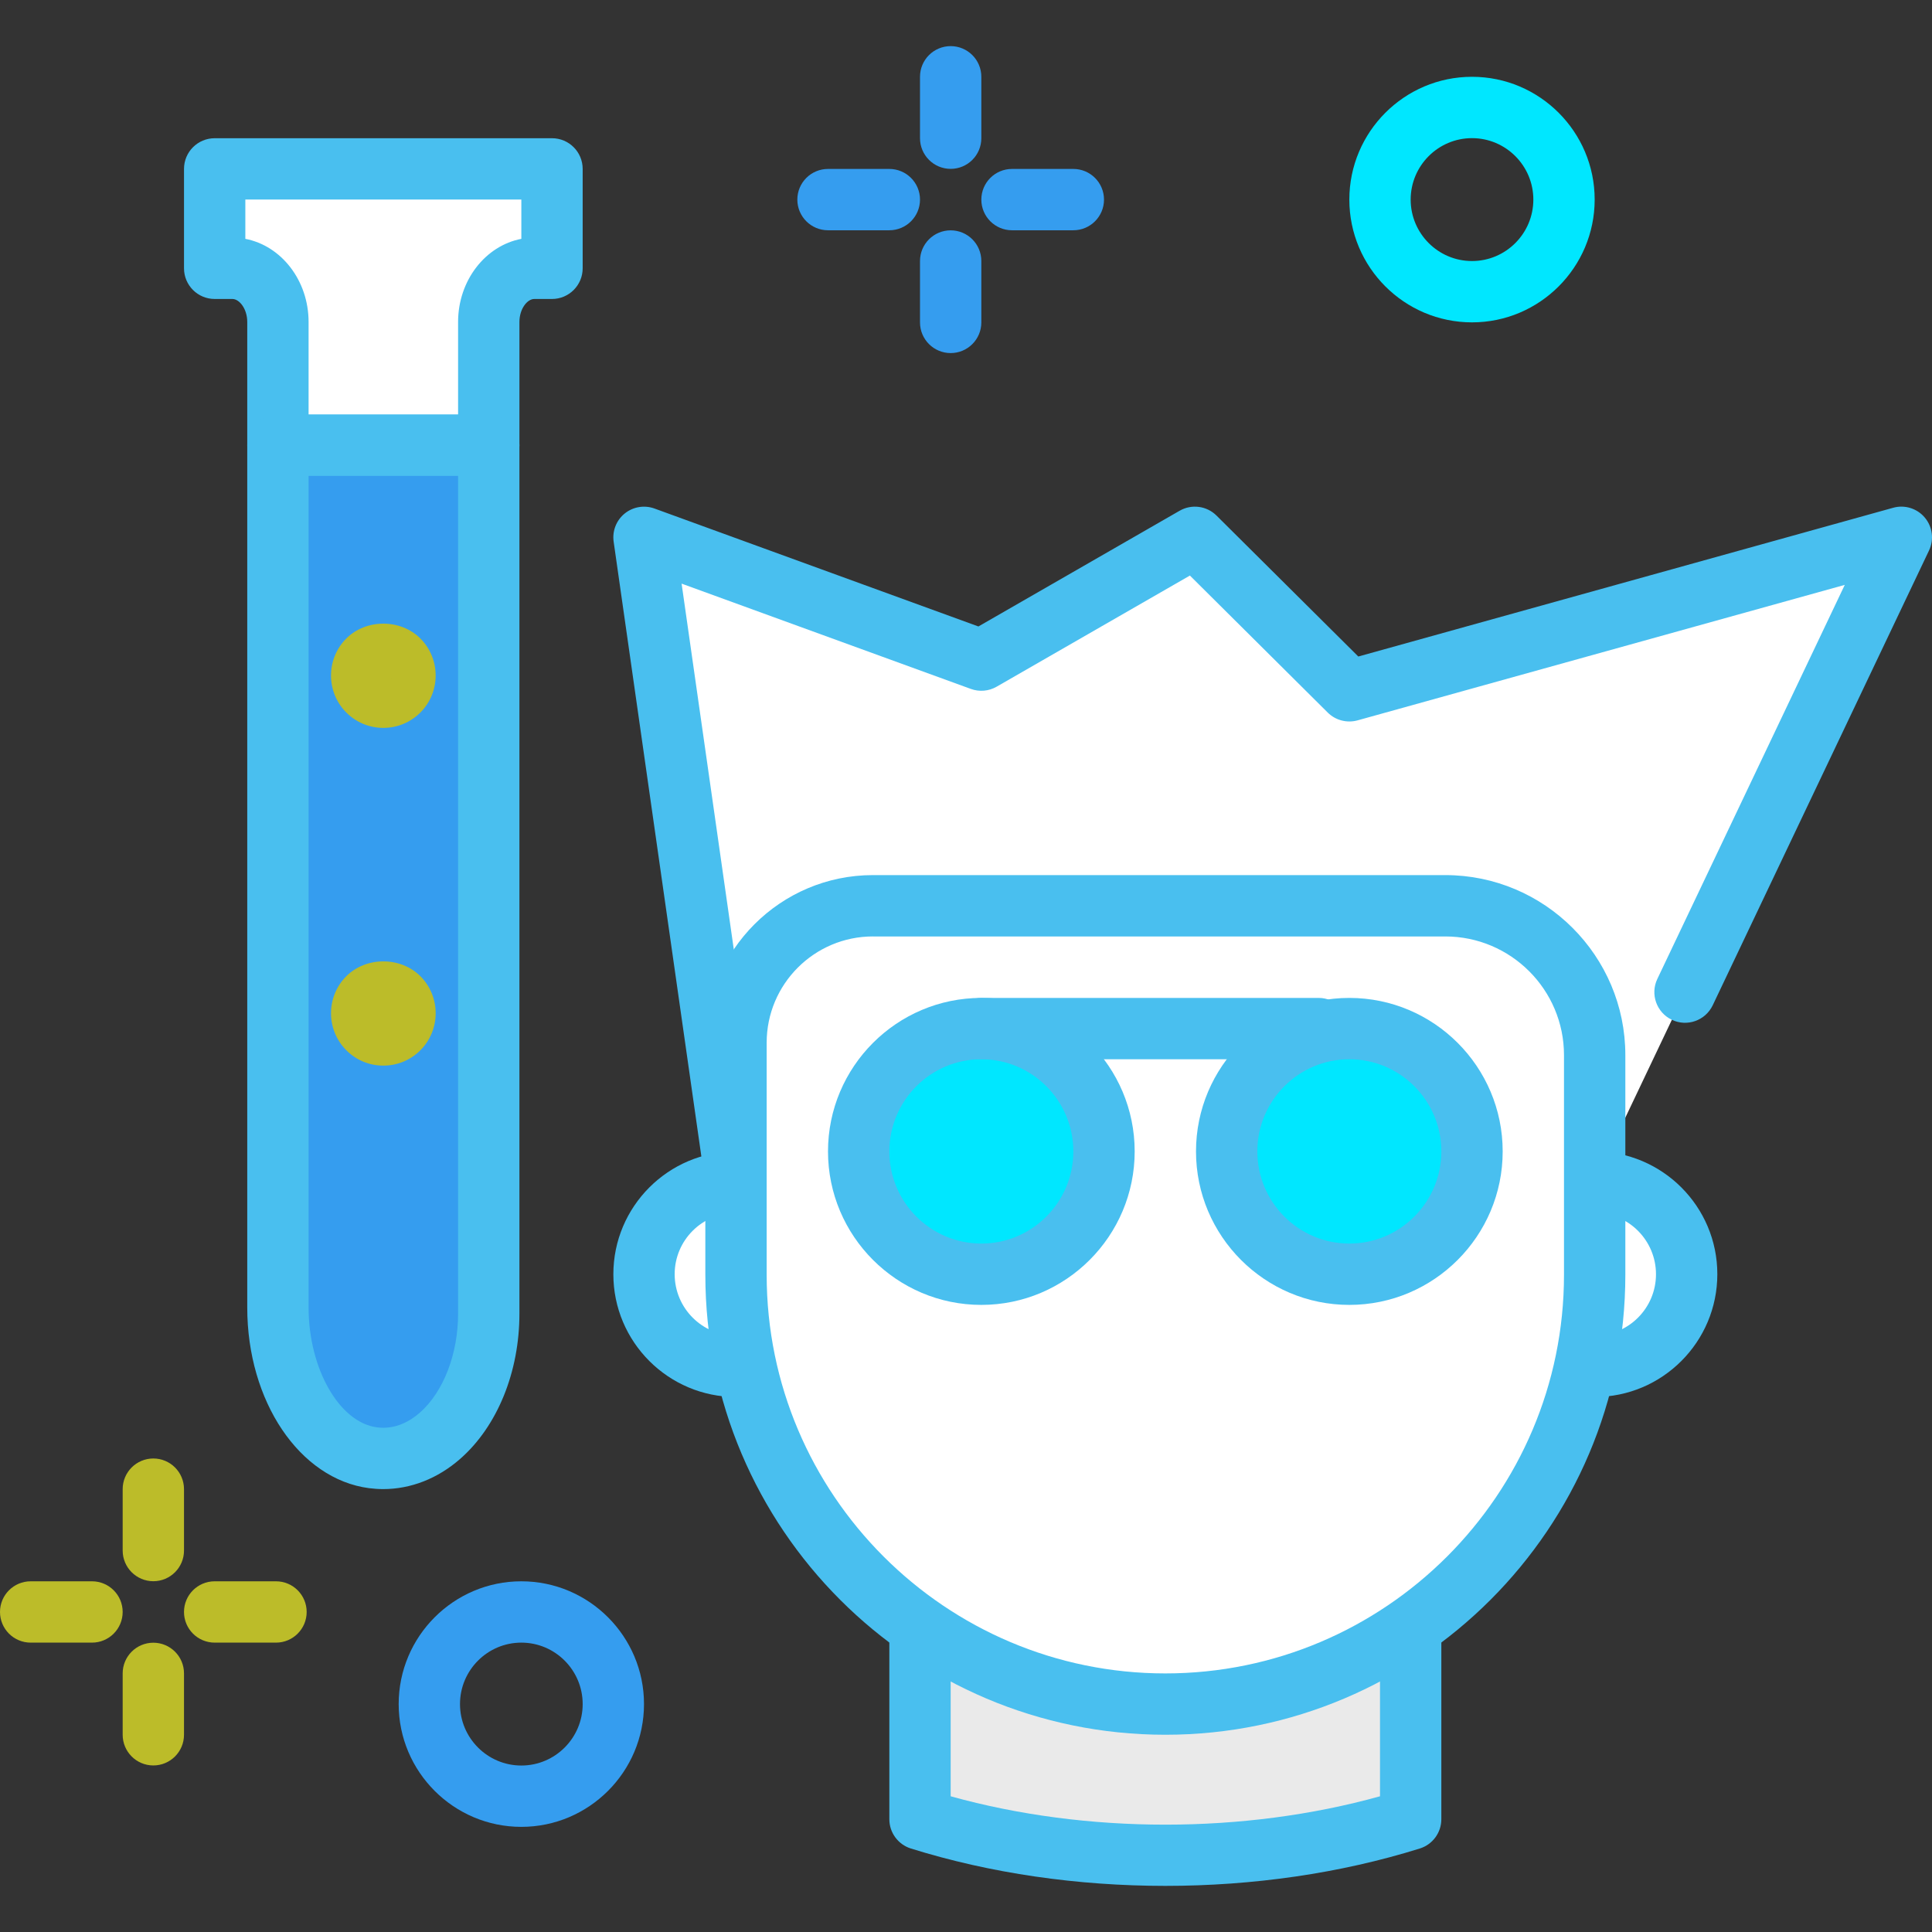 <?xml version="1.0"?>
<svg xmlns="http://www.w3.org/2000/svg" xmlns:xlink="http://www.w3.org/1999/xlink" version="1.1" id="Capa_1" x="0px" y="0px" viewBox="0 0 215.039 215.039" style="enable-background:new 0 0 215.039 215.039;" xml:space="preserve" width="512px" height="512px" class=""><rect x="0" y="0" width="215.039" height="215.039" fill="#333333" stroke="none"/><g><polyline style="fill:#FFFFFF;" points="177.956,130.6 177.493,131.573 81.92,131.573 71.68,59.808 109.227,73.478 132.997,59.808   150.187,76.895 211.627,59.808 187.549,110.429 " data-original="#FFFFFF" class=""/><path style="fill:#49BFEF" d="M177.493,134.988H81.92c-1.7,0-3.139-1.249-3.379-2.932l-10.24-71.767  c-0.169-1.186,0.297-2.377,1.229-3.132c0.932-0.756,2.193-0.966,3.318-0.556l36.053,13.126l22.395-12.879  c1.335-0.768,3.017-0.548,4.108,0.538l15.782,15.686l59.527-16.555c1.283-0.362,2.666,0.067,3.526,1.092  c0.86,1.024,1.044,2.454,0.469,3.662l-24.076,50.621c-0.811,1.698-2.845,2.43-4.548,1.615c-1.703-0.809-2.427-2.845-1.616-4.548  l20.862-43.86l-54.228,15.08c-1.179,0.324-2.451-0.002-3.321-0.869l-15.34-15.249l-21.511,12.37  c-0.874,0.502-1.925,0.594-2.869,0.249L75.865,64.96l9.018,63.198h90.685c0.995-0.971,2.524-1.277,3.855-0.645  c1.703,0.811,2.427,2.845,1.618,4.548l-0.463,0.975C180.011,134.229,178.811,134.988,177.493,134.988z" data-original="#602F75" class="" data-old_color="#49bfef"/><path style="fill:#FFFFFF;" d="M177.487,152.079H81.925c-5.659,0-10.247-4.588-10.247-10.247v-0.012  c0-5.659,4.588-10.247,10.247-10.247h95.561c5.659,0,10.247,4.588,10.247,10.247v0.012  C187.733,147.491,183.146,152.079,177.487,152.079z" data-original="#FFFFFF" class=""/><path style="fill:#49BFEF" d="M177.488,155.49H81.927c-7.532,0-13.658-6.127-13.658-13.658c0-7.545,6.127-13.672,13.658-13.672  h95.561c7.532,0,13.658,6.127,13.658,13.658C191.147,149.365,185.02,155.49,177.488,155.49z M81.925,134.988  c-3.768,0-6.832,3.065-6.832,6.832c0,3.78,3.065,6.845,6.832,6.845h95.561c3.768,0,6.832-3.065,6.832-6.832  c0-3.78-3.065-6.845-6.832-6.845H81.925z" data-original="#602F75" class="" data-old_color="#49bfef"/><path style="fill:#EAEAEA;" d="M157.013,202.485L157.013,202.485c-17.19,5.378-37.424,5.378-54.613,0l0,0v-29.902h54.613V202.485z" data-original="#EAEAEA" class=""/><path style="fill:#49BFEF" d="M129.707,209.906c-9.73,0-19.458-1.388-28.326-4.161c-1.423-0.447-2.394-1.765-2.394-3.258v-29.903  c0-1.884,1.529-3.413,3.413-3.413h54.613c1.884,0,3.413,1.529,3.413,3.413v29.903c0,1.493-0.969,2.811-2.394,3.258  C149.164,208.518,139.436,209.906,129.707,209.906z M105.813,199.934c15.143,4.21,32.643,4.21,47.787,0v-23.938h-47.787V199.934z   M157.013,202.487h0.017H157.013z" data-original="#602F75" class="" data-old_color="#49bfef"/><path style="fill:#FFFFFF;" d="M160.869,100.817H97.162c-8.417,0-15.242,6.823-15.242,15.242v25.825  c0,26.392,21.395,47.787,47.787,47.787l0,0c26.392,0,47.787-21.395,47.787-47.787v-24.441  C177.493,108.26,170.051,100.817,160.869,100.817z" data-original="#FFFFFF" class=""/><path style="fill:#49BFEF" d="M129.707,193.085c-28.232,0-51.2-22.968-51.2-51.2v-25.827c0-10.286,8.368-18.656,18.656-18.656  h63.706c11.049,0,20.038,8.989,20.038,20.038v24.443C180.907,170.116,157.938,193.085,129.707,193.085z M97.162,104.229  c-6.523,0-11.829,5.306-11.829,11.829v25.827c0,24.468,19.907,44.373,44.373,44.373s44.373-19.905,44.373-44.373v-24.443  c0-7.286-5.927-13.211-13.211-13.211H97.162V104.229z" data-original="#602F75" class="" data-old_color="#49bfef"/><ellipse style="fill:#00E7FF" cx="109.227" cy="128.153" rx="13.653" ry="13.67" data-original="#00E7FF" class=""/><path style="fill:#49BFEF" d="M109.227,145.24c-9.411,0-17.067-7.663-17.067-17.084s7.656-17.084,17.067-17.084  s17.067,7.663,17.067,17.084S118.637,145.24,109.227,145.24z M109.227,117.899c-5.647,0-10.24,4.601-10.24,10.257  s4.593,10.257,10.24,10.257s10.24-4.601,10.24-10.257S114.874,117.899,109.227,117.899z" data-original="#602F75" class="" data-old_color="#49bfef"/><ellipse style="fill:#00E7FF" cx="150.187" cy="128.153" rx="13.653" ry="13.67" data-original="#00E7FF" class=""/><g>
	<path style="fill:#49BFEF" d="M150.187,145.24c-9.411,0-17.067-7.663-17.067-17.084s7.656-17.084,17.067-17.084   c9.411,0,17.067,7.663,17.067,17.084S159.597,145.24,150.187,145.24z M150.187,117.899c-5.647,0-10.24,4.601-10.24,10.257   s4.593,10.257,10.24,10.257s10.24-4.601,10.24-10.257S155.834,117.899,150.187,117.899z" data-original="#602F75" class="" data-old_color="#49bfef"/>
	<path style="fill:#49BFEF" d="M146.773,117.899h-37.547c-1.884,0-3.413-1.529-3.413-3.413c0-1.884,1.529-3.413,3.413-3.413h37.547   c1.884,0,3.413,1.529,3.413,3.413C150.187,116.37,148.658,117.899,146.773,117.899z" data-original="#602F75" class="" data-old_color="#49bfef"/>
</g><path style="fill:#FFFFFF;" d="M30.933,35.839v13.715H54.4V35.839c0-3.301,2.27-5.975,5.069-5.975h1.971V18.798H23.893v11.066h1.971  C28.663,29.864,30.933,32.54,30.933,35.839z" data-original="#FFFFFF" class=""/><path style="fill:#49BFEF" d="M54.4,52.969H30.933c-1.884,0-3.413-1.529-3.413-3.413V35.839c0-1.466-0.874-2.562-1.655-2.562  h-1.971c-1.884,0-3.413-1.529-3.413-3.413V18.798c0-1.884,1.529-3.413,3.413-3.413H61.44c1.884,0,3.413,1.529,3.413,3.413v11.066  c0,1.884-1.529,3.413-3.413,3.413h-1.971c-0.782,0-1.655,1.096-1.655,2.562v13.716C57.813,51.442,56.284,52.969,54.4,52.969z   M34.347,46.142h16.64V35.839c0-4.634,3.048-8.492,7.04-9.254v-4.374h-30.72v4.374c3.992,0.761,7.04,4.62,7.04,9.254V46.142z" data-original="#602F75" class="" data-old_color="#49bfef"/><path style="fill:#359DEF" d="M30.933,49.556v95.973c0,8.414,4.48,15.928,10.581,16.727c6.997,0.916,12.885-6.615,12.885-16.036  V49.556L30.933,49.556L30.933,49.556z" data-original="#EA3457" class="" data-old_color="#82AED1"/><path style="fill:#49BFEF" d="M42.651,165.742c-0.526,0-1.053-0.036-1.58-0.104c-7.724-1.012-13.551-9.656-13.551-20.111V49.556  c0-1.884,1.529-3.413,3.413-3.413H54.4c1.884,0,3.413,1.529,3.413,3.413v96.664c0,6.496-2.461,12.532-6.584,16.15  C48.717,164.575,45.72,165.742,42.651,165.742z M34.347,52.969v92.558c0,6.808,3.413,12.793,7.61,13.341  c2.084,0.28,3.748-0.736,4.768-1.63c2.628-2.307,4.262-6.53,4.262-11.02V52.967h-16.64V52.969z" data-original="#602F75" class="" data-old_color="#49bfef"/><g>
	<ellipse style="fill:#BCBC29" cx="42.657" cy="112.779" rx="2.415" ry="2.415" data-original="#FFE600" class="active-path" data-old_color="#F0F0ED"/>
	<path style="fill:#BCBC29" d="M42.667,118.607c-1.558,0-3.023-0.606-4.123-1.712c-2.268-2.27-2.268-5.967,0.002-8.24   c2.202-2.2,6.042-2.2,8.243,0c2.27,2.273,2.27,5.97,0,8.243C45.689,118.002,44.225,118.607,42.667,118.607z M42.667,111.781   c-0.265,0-0.524,0.108-0.71,0.295c-0.386,0.386-0.386,1.019,0.002,1.406c0.374,0.37,1.043,0.37,1.417,0   c0.387-0.389,0.387-1.022,0-1.41C43.191,111.89,42.931,111.781,42.667,111.781z" data-original="#FFE600" class="active-path" data-old_color="#F0F0ED"/>
	<ellipse style="fill:#BCBC29" cx="42.669" cy="75.195" rx="2.415" ry="2.415" data-original="#FFE600" class="active-path" data-old_color="#F0F0ED"/>
	<path style="fill:#BCBC29" d="M42.667,81.016c-1.556,0-3.021-0.608-4.122-1.708c-2.27-2.273-2.27-5.97,0-8.243   c2.202-2.2,6.042-2.2,8.243,0c2.27,2.273,2.27,5.97,0,8.243C45.687,80.407,44.223,81.016,42.667,81.016z M42.667,74.19   c-0.263,0-0.522,0.106-0.708,0.292c-0.387,0.389-0.387,1.022,0,1.41c0.374,0.37,1.043,0.37,1.417,0c0.387-0.389,0.387-1.022,0-1.41   C43.189,74.296,42.929,74.19,42.667,74.19z" data-original="#FFE600" class="active-path" data-old_color="#F0F0ED"/>
</g><g>
	<path style="fill:#359DEF" d="M105.813,18.795c-1.884,0-3.413-1.529-3.413-3.413V8.546c0-1.884,1.529-3.413,3.413-3.413   c1.884,0,3.413,1.529,3.413,3.413v6.835C109.227,17.266,107.698,18.795,105.813,18.795z" data-original="#EA3457" class="" data-old_color="#82AED1"/>
	<path style="fill:#359DEF" d="M105.813,39.299c-1.884,0-3.413-1.529-3.413-3.413V29.05c0-1.884,1.529-3.413,3.413-3.413   c1.884,0,3.413,1.529,3.413,3.413v6.835C109.227,37.771,107.698,39.299,105.813,39.299z" data-original="#EA3457" class="" data-old_color="#82AED1"/>
	<path style="fill:#359DEF" d="M98.987,25.63H92.16c-1.884,0-3.413-1.529-3.413-3.413s1.529-3.413,3.413-3.413h6.827   c1.884,0,3.413,1.529,3.413,3.413S100.871,25.63,98.987,25.63z" data-original="#EA3457" class="" data-old_color="#82AED1"/>
	<path style="fill:#359DEF" d="M119.467,25.63h-6.827c-1.884,0-3.413-1.529-3.413-3.413s1.529-3.413,3.413-3.413h6.827   c1.884,0,3.413,1.529,3.413,3.413S121.351,25.63,119.467,25.63z" data-original="#EA3457" class="" data-old_color="#82AED1"/>
</g><g>
	<path style="fill:#BCBC29" d="M17.067,175.996c-1.884,0-3.413-1.529-3.413-3.413v-6.835c0-1.884,1.529-3.413,3.413-3.413   s3.413,1.529,3.413,3.413v6.835C20.48,174.468,18.951,175.996,17.067,175.996z" data-original="#FFE600" class="active-path" data-old_color="#F0F0ED"/>
	<path style="fill:#BCBC29" d="M17.067,196.501c-1.884,0-3.413-1.529-3.413-3.413v-6.835c0-1.884,1.529-3.413,3.413-3.413   s3.413,1.529,3.413,3.413v6.835C20.48,194.972,18.951,196.501,17.067,196.501z" data-original="#FFE600" class="active-path" data-old_color="#F0F0ED"/>
	<path style="fill:#BCBC29" d="M10.24,182.831H3.413c-1.884,0-3.413-1.529-3.413-3.413s1.529-3.413,3.413-3.413h6.827   c1.884,0,3.413,1.529,3.413,3.413S12.124,182.831,10.24,182.831z" data-original="#FFE600" class="active-path" data-old_color="#F0F0ED"/>
	<path style="fill:#BCBC29" d="M30.72,182.831h-6.827c-1.884,0-3.413-1.529-3.413-3.413s1.529-3.413,3.413-3.413h6.827   c1.884,0,3.413,1.529,3.413,3.413S32.604,182.831,30.72,182.831z" data-original="#FFE600" class="active-path" data-old_color="#F0F0ED"/>
</g><path style="fill:#00E7FF" d="M163.84,35.88c-7.528,0-13.653-6.13-13.653-13.665s6.125-13.667,13.653-13.667  c7.528,0,13.653,6.132,13.653,13.667S171.368,35.88,163.84,35.88z M163.84,15.376c-3.765,0-6.827,3.069-6.827,6.84  c0,3.77,3.062,6.839,6.827,6.839c3.765,0,6.827-3.069,6.827-6.839C170.667,18.445,167.605,15.376,163.84,15.376z" data-original="#00E7FF" class=""/><path style="fill:#359DEF" d="M58.027,203.337c-7.528,0-13.653-6.13-13.653-13.665s6.125-13.667,13.653-13.667  s13.653,6.132,13.653,13.667S65.555,203.337,58.027,203.337z M58.027,182.831c-3.765,0-6.827,3.069-6.827,6.84  c0,3.77,3.062,6.839,6.827,6.839s6.827-3.069,6.827-6.839C64.853,185.9,61.792,182.831,58.027,182.831z" data-original="#EA3457" class="" data-old_color="#82AED1"/></g> </svg>
